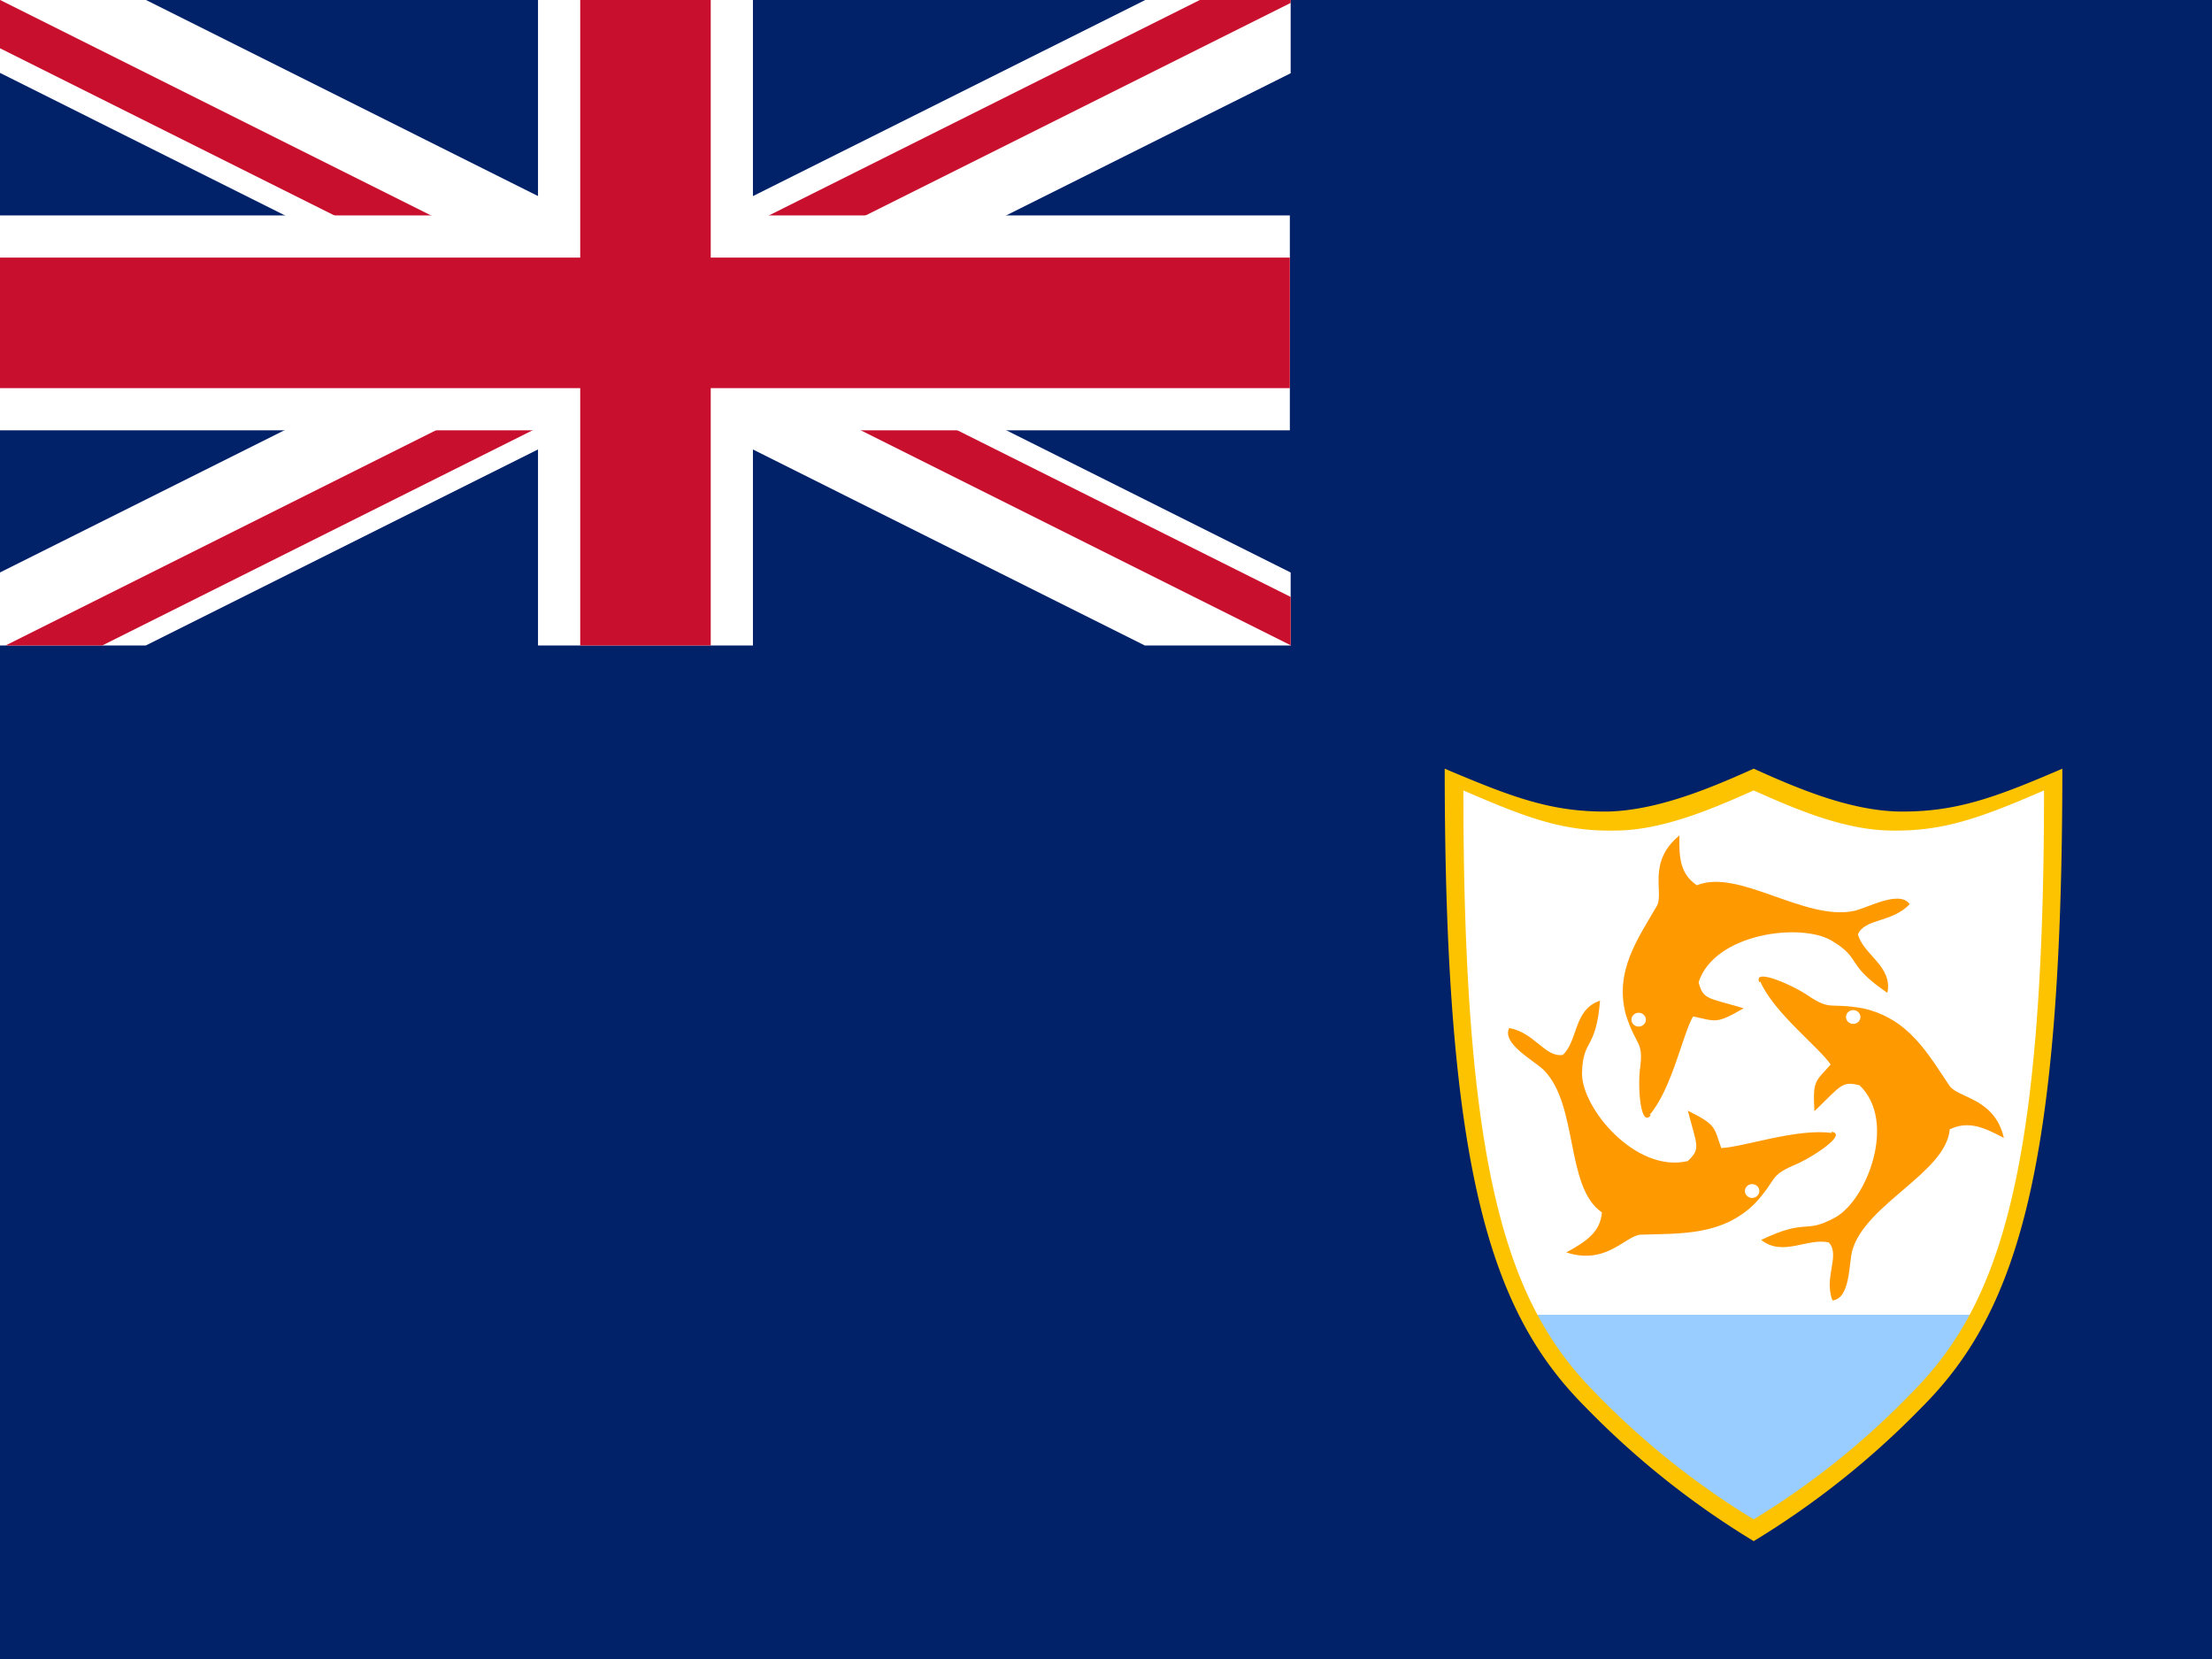<svg xmlns="http://www.w3.org/2000/svg" viewBox="0 0 640 480"><defs><clipPath id="A"><path fill="#fff" stroke-width="3" d="M7 7h316.5v158.3H7z"/></clipPath><path id="B" d="M271 87c1.5 3.6 6.5 7.6 7.8 9.6-1.7 2-2 1.8-1.8 5.4 3-3 3-3.5 5-3 4.2 4.2.8 13.3-2.7 15.3s-3 0-8.2 2.6c2.4 2 5.2-.3 7.5.3 1.3 1.5-.6 4 .4 6.7 2-.2 1.8-4.3 2.2-5.8 1.5-5.4 10.4-9 10.8-14 2-1 3.7-.3 6 1-1-4.6-5-4.6-6-6-2.4-3.7-4.5-7.8-9.6-9-3.8-.7-3.5.3-6-1.4-1.6-1.2-6.3-3.4-5.5-1.6z"/></defs><clipPath id="C"><path d="M0 0v150h700v150H600zm600 0H300v350H0v-50z"/></clipPath><path fill="#012169" d="M0 0h640v480H0z"/><g clip-path="url(#A)" transform="matrix(1.18 0 0 1.18 -8.3 -8.3)"><path stroke="#fff" stroke-width="32" d="M7 7l316.5 158.3m0-158.2L7 165.3"/><path stroke="#c8102e" stroke-width="40" d="m0 0 600 300m0-300L0 300" clip-path="url(#C)" transform="matrix(.53 0 0 .53 7 7)"/><path stroke="#fff" stroke-width="52.7" d="M165.3 7v158.5M7 86.2h316.3"/><path stroke="#c8102e" stroke-width="32" d="M165.3 7v184.7M7 86.2h316.3" clip-path="none"/></g><path fill="#fff" d="M421.6 227c0 112.5 13 151.2 39 177.3a235.2 235.2 0 0 0 46.7 37.2c24-16 31-21.7 46.6-37.2 26-26 39.2-64.8 39.2-177.3-19 8-29.8 12-45.5 11.8-14-.2-29-6.7-40.3-11.8-11.5 5-26.4 11.6-40.4 11.8-15.6.3-26.4-3.7-45.4-11.8z"/><g transform="matrix(2.61 0 0 2.5 -198 66.5)"><use href="#B" fill="#f90"/><circle cx="281.3" cy="91.1" r=".8" fill="#fff"/><g transform="rotate(242 269.5 98.4)"><use href="#B" fill="#f90"/><circle cx="281.3" cy="91.1" r=".8" fill="#fff"/></g><g transform="rotate(121 270 98)"><use href="#B" fill="#f90"/><circle cx="281.3" cy="91.1" r=".8" fill="#fff"/></g></g><path fill="#9cf" d="M443 380.4a97 97 0 0 0 17.7 23.8 235.2 235.2 0 0 0 46.7 37.2c24-16 31-21.7 46.6-37.2a97 97 0 0 0 17.6-23.8z"/><path fill="#fdc301" d="M418 222.4c0 117.2 13.6 157.6 40.8 184.8a245 245 0 0 0 48.6 38.7 245 245 0 0 0 48.6-38.7c27.2-27.2 40.7-67.6 40.7-184.8-19.7 8.5-31 12.6-47.3 12.4-14.6-.3-30-7-42-12.4-12 5.4-27.5 12-42 12.4-16.4.2-27.6-4-47.4-12.4zm5.4 6.3c18.5 8 29 12 44.5 11.6 13.7-.2 28.2-6.6 39.5-11.6 11.2 5 25.7 11.4 39.5 11.6 15.3.3 26-3.6 44.5-11.6 0 110.6-12.8 148.7-38.4 174.4a229.5 229.5 0 0 1-45.6 36.5 230.5 230.5 0 0 1-45.7-36.5c-25.6-25.7-38.3-63.8-38.3-174.4z"/></svg>